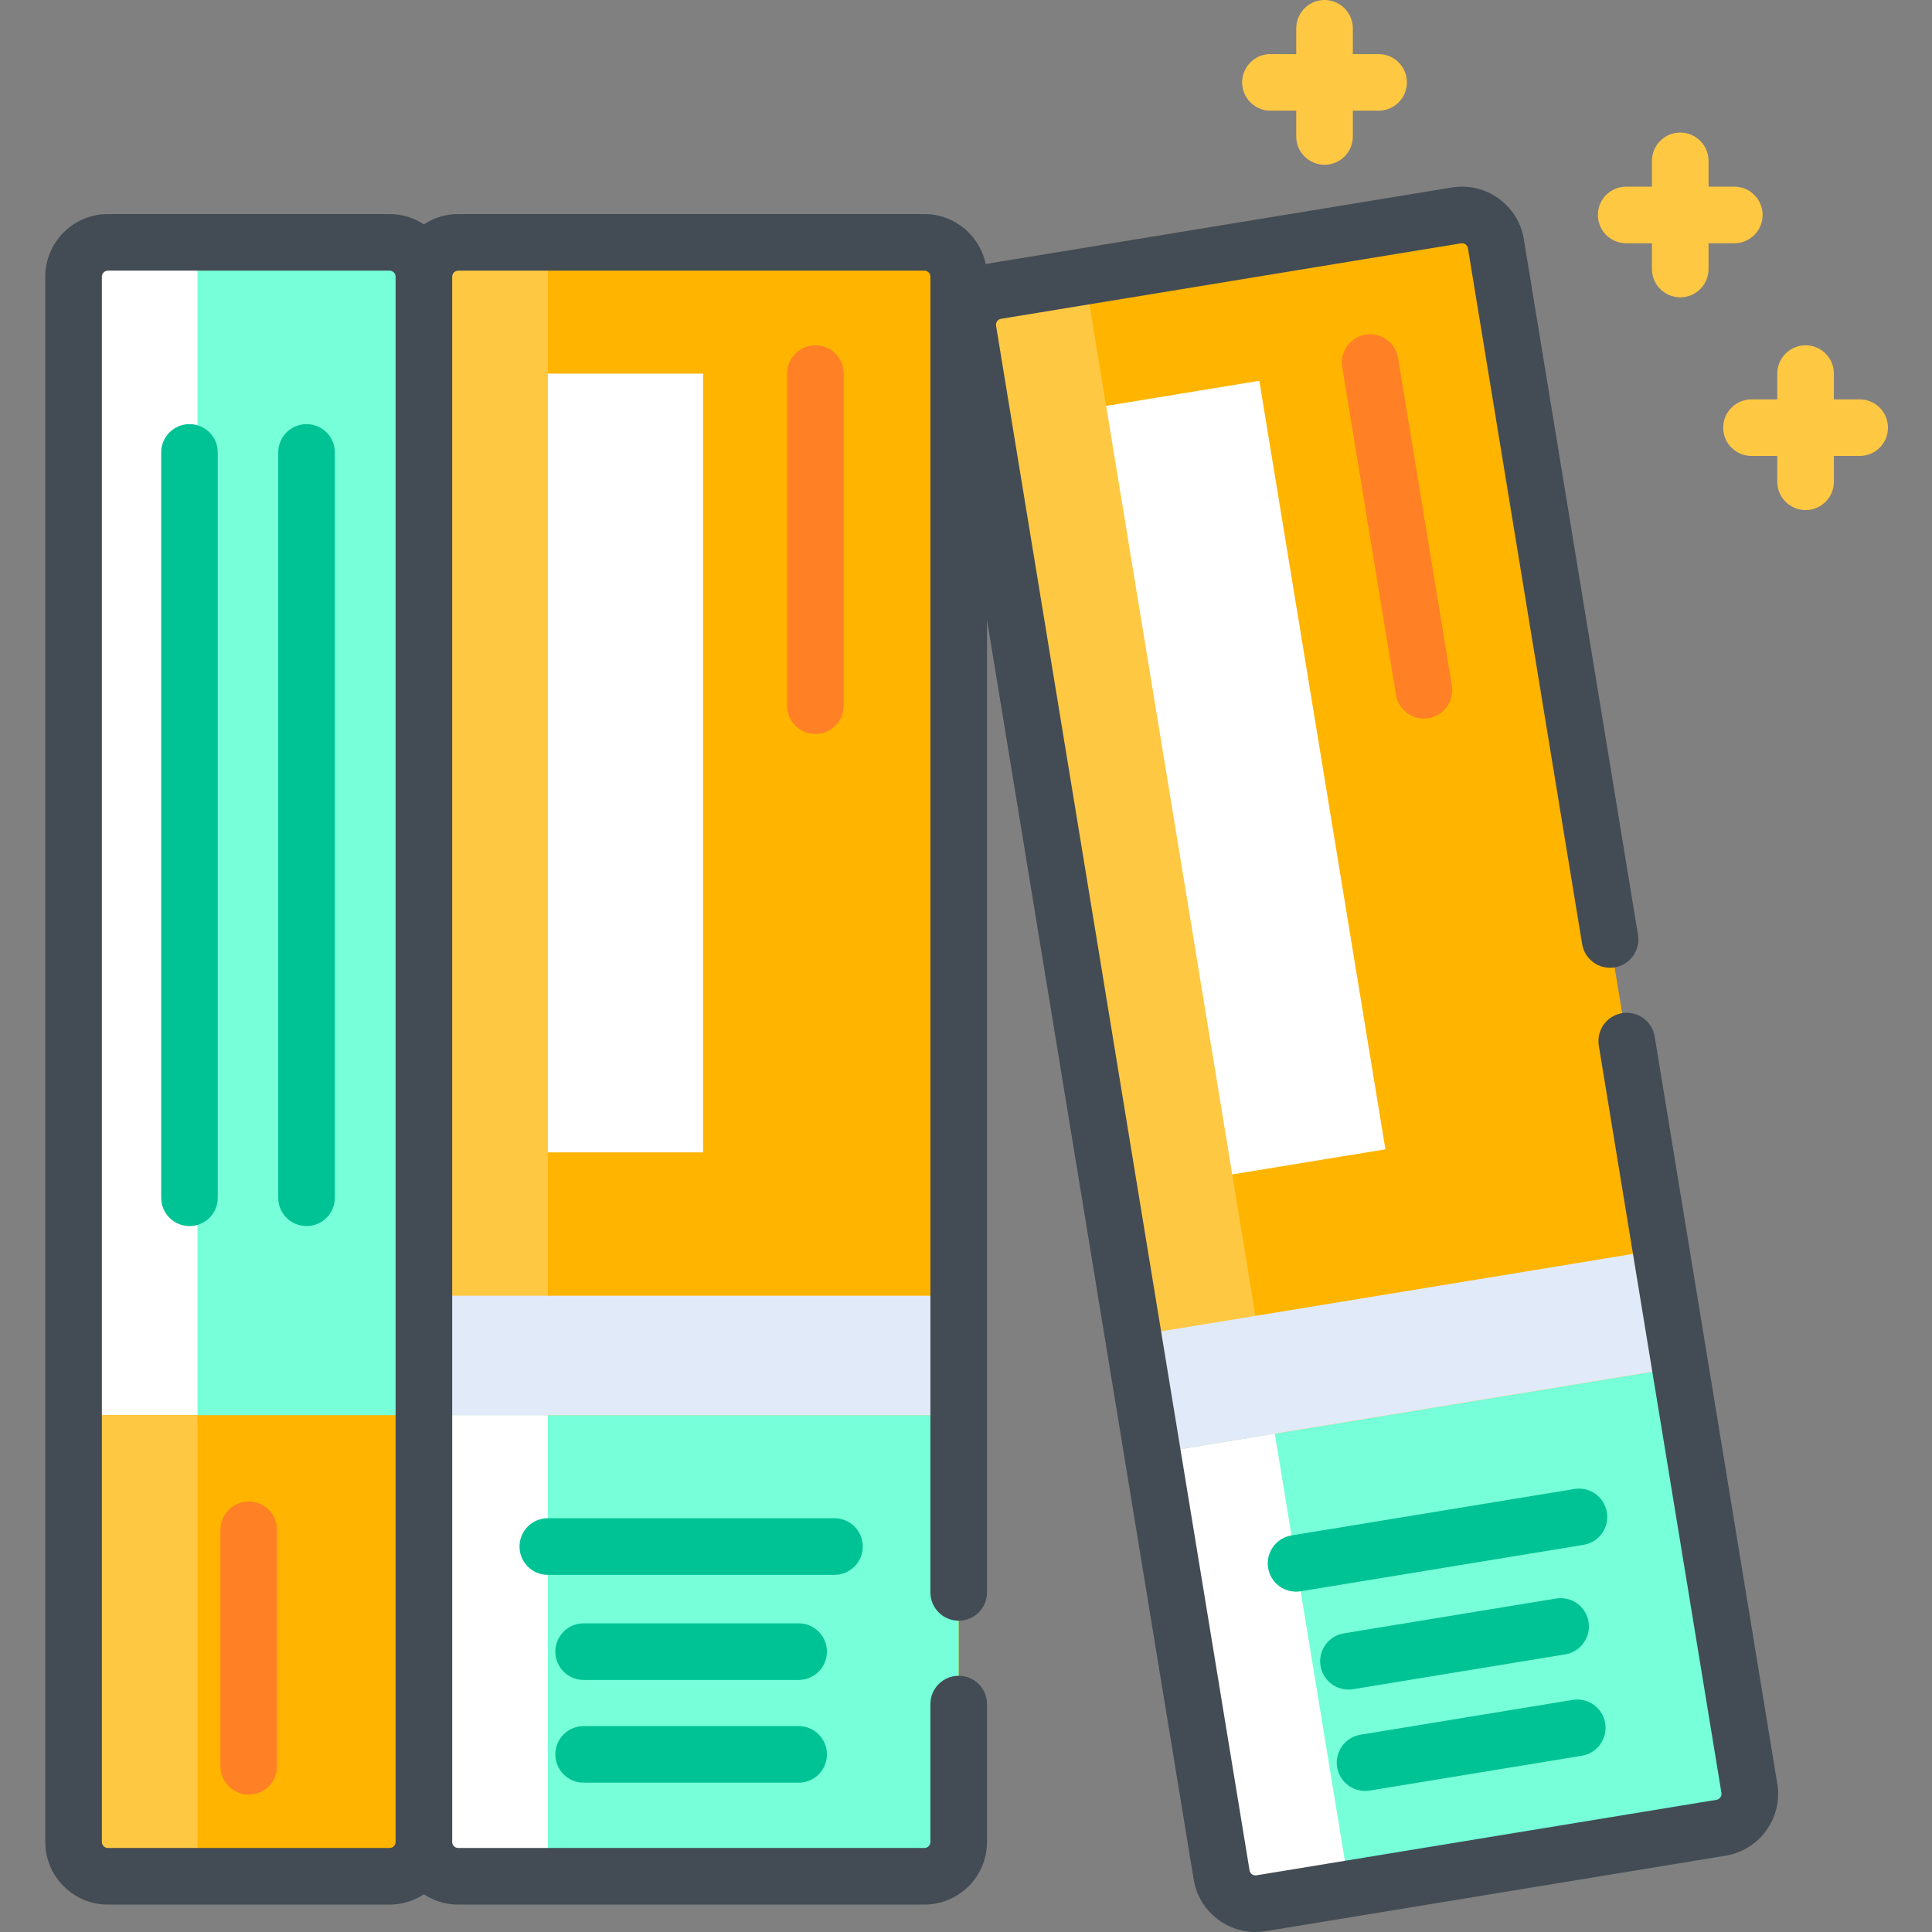 <svg height="512pt" viewBox="-12 0 512 512" width="512pt" xmlns="http://www.w3.org/2000/svg"><rect x="-12" y="0" width="512" height="512" fill="#808080" stroke="none"/><path d="m91.238 497.234h-74.641c-5.023 0-9.098-4.074-9.098-9.098v-414.812c0-5.023 4.074-9.098 9.098-9.098h74.641c5.023 0 9.098 4.074 9.098 9.098v414.812c0 5.023-4.074 9.098-9.098 9.098zm0 0" fill="#76ffd9"/><path d="m40.336 64.23v433.004h-23.742c-5.027 0-9.094-4.078-9.094-9.102v-414.809c0-5.027 4.066-9.094 9.094-9.094zm0 0" fill="#fff"/><path d="m100.34 375.031v113.102c0 5.023-4.078 9.102-9.102 9.102h-74.648c-1.254 0-2.445-.254-3.543-.711-.266-.117-.523-.246-.781-.383-2.84-1.539-4.766-4.551-4.766-8.008v-113.102zm0 0" fill="#ffb400"/><path d="m40.336 375.031v122.203h-23.746c-1.254 0-2.445-.258-3.543-.711-.266-.117-.523-.246-.781-.383-2.84-1.543-4.766-4.551-4.766-8.008v-113.102zm0 0" fill="#ffc843"/><path d="m242.062 73.324v414.809c0 5.023-4.066 9.102-9.094 9.102h-123.535c-5.023 0-9.094-4.078-9.094-9.102v-414.809c0-5.027 4.066-9.094 9.094-9.094h123.535c5.027 0 9.094 4.066 9.094 9.094zm0 0" fill="#ffb400"/><path d="m133.176 64.23v433.004h-23.742c-5.023 0-9.094-4.078-9.094-9.102v-414.809c0-5.027 4.066-9.094 9.094-9.094zm0 0" fill="#ffc843"/><path d="m242.062 375.031v113.102c0 5.023-4.066 9.102-9.094 9.102h-123.535c-5.023 0-9.094-4.078-9.094-9.102v-113.102zm0 0" fill="#76ffd9"/><path d="m133.176 375.031v122.203h-23.742c-5.023 0-9.094-4.078-9.094-9.102v-113.102zm0 0" fill="#fff"/><path d="m100.336 343.375h141.73v31.656h-141.73zm0 0" fill="#e1eaf8"/><path d="m133.176 99.008h41.148v206.383h-41.148zm0 0" fill="#fff"/><path d="m384.422 64.586 67.176 409.336c.812 4.957-2.539 9.641-7.5 10.453l-121.906 20.008c-4.961.812-9.633-2.555-10.445-7.512l-67.176-409.336c-.812-4.957 2.543-9.629 7.5-10.445l121.906-20.004c4.961-.816 9.633 2.543 10.445 7.5zm0 0" fill="#ffb400"/><path d="m275.504 73.246 70.117 427.289-23.43 3.848c-4.957.812-9.633-2.555-10.445-7.512l-67.176-409.336c-.812-4.957 2.543-9.629 7.5-10.445zm0 0" fill="#ffc843"/><path d="m433.281 362.312 18.316 111.609c.812 4.957-2.539 9.641-7.5 10.453l-121.906 20.008c-4.961.812-9.633-2.555-10.445-7.512l-18.316-111.609zm0 0" fill="#76ffd9"/><path d="m325.832 379.945 19.789 120.59-23.43 3.844c-4.957.816-9.633-2.551-10.445-7.508l-18.316-111.609zm0 0" fill="#fff"/><path d="m288.285 354.035 139.859-22.945 5.125 31.234-139.859 22.949zm0 0" fill="#e1eaf8"/><path d="m281.129 107.574 40.605-6.66 33.414 203.66-40.605 6.66zm0 0" fill="#fff"/><path d="m53.918 397.918c-4.145 0-7.5 3.355-7.5 7.5v62.676c0 4.141 3.355 7.5 7.5 7.5s7.5-3.359 7.5-7.5v-62.676c0-4.145-3.355-7.5-7.5-7.5zm0 0" fill="#ff8025"/><g fill="#00c395"><path d="m38.215 324.918c4.141 0 7.5-3.355 7.5-7.5v-197.52c0-4.145-3.359-7.5-7.5-7.5-4.145 0-7.5 3.355-7.5 7.5v197.52c0 4.145 3.355 7.5 7.5 7.5zm0 0"/><path d="m69.234 324.918c4.145 0 7.5-3.355 7.5-7.5v-197.52c0-4.145-3.355-7.5-7.5-7.5s-7.5 3.355-7.5 7.5v197.52c0 4.145 3.359 7.5 7.5 7.5zm0 0"/><path d="m216.645 409.848c0-4.141-3.355-7.5-7.5-7.5h-75.969c-4.145 0-7.5 3.359-7.5 7.5 0 4.145 3.355 7.504 7.5 7.504h75.969c4.145 0 7.5-3.359 7.5-7.504zm0 0"/><path d="m199.648 430.203h-56.977c-4.145 0-7.5 3.359-7.5 7.5 0 4.145 3.355 7.5 7.5 7.5h56.977c4.145 0 7.5-3.355 7.5-7.5 0-4.141-3.355-7.5-7.5-7.5zm0 0"/><path d="m199.648 457.426h-56.977c-4.145 0-7.5 3.359-7.5 7.5 0 4.145 3.355 7.5 7.5 7.5h56.977c4.145 0 7.5-3.355 7.5-7.5 0-4.141-3.355-7.5-7.5-7.5zm0 0"/></g><path d="m204.082 194.504c4.141 0 7.5-3.355 7.5-7.5v-87.996c0-4.145-3.359-7.5-7.5-7.5-4.145 0-7.5 3.355-7.5 7.5v87.996c0 4.145 3.355 7.5 7.5 7.5zm0 0" fill="#ff8025"/><path d="m459 472.707-32.496-198.031c-.672-4.086-4.523-6.852-8.617-6.188-4.086.672-6.855 4.527-6.188 8.617l32.5 198.031c.141.871-.449 1.691-1.32 1.836l-121.898 20.004c-.871.152-1.695-.445-1.836-1.316l-67.176-409.336c-.145-.871.449-1.691 1.316-1.836l121.906-20.004c.871-.141 1.691.449 1.832 1.316l30.258 184.387c.672 4.086 4.531 6.855 8.617 6.188 4.086-.672 6.855-4.527 6.188-8.617l-30.258-184.387c-1.484-9.031-10.035-15.168-19.066-13.688l-121.906 20.004c-.551.09-1.09.207-1.621.352-1.531-7.582-8.242-13.312-16.266-13.312h-123.535c-3.359 0-6.48 1.012-9.098 2.734-2.613-1.723-5.738-2.734-9.098-2.734h-74.641c-9.152 0-16.598 7.445-16.598 16.602v414.809c0 9.152 7.445 16.598 16.598 16.598h74.641c3.359 0 6.484-1.008 9.098-2.73 2.617 1.723 5.742 2.73 9.098 2.73h123.535c9.152 0 16.598-7.445 16.598-16.598v-36.539c0-4.145-3.355-7.5-7.5-7.5-4.141 0-7.5 3.355-7.5 7.5v36.539c0 .883-.715 1.598-1.598 1.598h-123.535c-.879 0-1.598-.715-1.598-1.598v-414.812c0-.879.719-1.598 1.598-1.598h123.535c.879 0 1.598.719 1.598 1.598v348.676c0 4.145 3.355 7.5 7.5 7.5 4.141 0 7.5-3.355 7.5-7.5v-257.688l31.332 190.922v.008.004l5.125 31.227v.004.004l18.316 111.609c1.332 8.125 8.391 13.91 16.371 13.91.887 0 1.789-.07 2.695-.219l121.902-20.008c9.031-1.484 15.176-10.035 13.691-19.066zm-366.164 15.43c0 .879-.715 1.598-1.598 1.598h-74.641c-.879 0-1.598-.719-1.598-1.598v-414.812c0-.879.719-1.598 1.598-1.598h74.641c.883 0 1.598.719 1.598 1.598zm0 0" fill="#434c54"/><path d="m405.223 394.598-74.969 12.305c-4.086.672-6.855 4.527-6.188 8.617.605 3.676 3.785 6.285 7.395 6.285.402 0 .812-.031 1.223-.102l74.969-12.301c4.086-.672 6.855-4.531 6.188-8.617-.672-4.086-4.527-6.855-8.617-6.188zm0 0" fill="#00c395"/><path d="m346.566 447.652 56.227-9.227c4.086-.672 6.855-4.527 6.188-8.613-.672-4.086-4.523-6.859-8.617-6.188l-56.227 9.227c-4.086.672-6.855 4.527-6.188 8.613.605 3.68 3.785 6.289 7.395 6.289.402 0 .812-.031 1.223-.102zm0 0" fill="#00c395"/><path d="m404.77 450.488-56.223 9.227c-4.09.672-6.859 4.527-6.188 8.617.602 3.676 3.781 6.285 7.391 6.285.406 0 .812-.031 1.227-.102l56.223-9.227c4.09-.672 6.859-4.527 6.188-8.617-.672-4.086-4.527-6.852-8.617-6.184zm0 0" fill="#00c395"/><path d="m366.566 190.316c4.086-.668 6.855-4.527 6.188-8.613l-14.25-86.836c-.672-4.086-4.523-6.859-8.617-6.188-4.086.668-6.855 4.527-6.188 8.613l14.25 86.836c.605 3.68 3.785 6.289 7.395 6.289.402 0 .812-.031 1.223-.102zm0 0" fill="#ff8025"/><path d="m324.684 29.332h6.832v6.832c0 4.141 3.355 7.5 7.5 7.5 4.141 0 7.5-3.359 7.5-7.5v-6.832h6.828c4.145 0 7.5-3.359 7.5-7.5 0-4.145-3.355-7.5-7.5-7.5h-6.828v-6.832c0-4.145-3.359-7.5-7.5-7.5-4.145 0-7.5 3.355-7.5 7.5v6.832h-6.832c-4.141 0-7.5 3.355-7.5 7.5 0 4.141 3.359 7.5 7.5 7.5zm0 0" fill="#ffc843"/><path d="m418.953 64.465h6.832v6.832c0 4.141 3.355 7.5 7.5 7.5 4.141 0 7.5-3.359 7.5-7.5v-6.832h6.828c4.145 0 7.5-3.359 7.5-7.5 0-4.145-3.355-7.5-7.5-7.5h-6.828v-6.832c0-4.145-3.359-7.5-7.5-7.5-4.145 0-7.5 3.355-7.5 7.5v6.832h-6.832c-4.145 0-7.5 3.355-7.5 7.5 0 4.141 3.359 7.5 7.5 7.5zm0 0" fill="#ffc843"/><path d="m480.832 105.836h-6.832v-6.828c0-4.145-3.355-7.5-7.5-7.5-4.141 0-7.5 3.355-7.5 7.5v6.828h-6.832c-4.141 0-7.5 3.359-7.5 7.5 0 4.145 3.359 7.5 7.5 7.5h6.832v6.832c0 4.141 3.359 7.5 7.5 7.5 4.145 0 7.5-3.359 7.5-7.5v-6.832h6.832c4.145 0 7.5-3.355 7.5-7.5 0-4.141-3.355-7.5-7.5-7.5zm0 0" fill="#ffc843"/></svg>